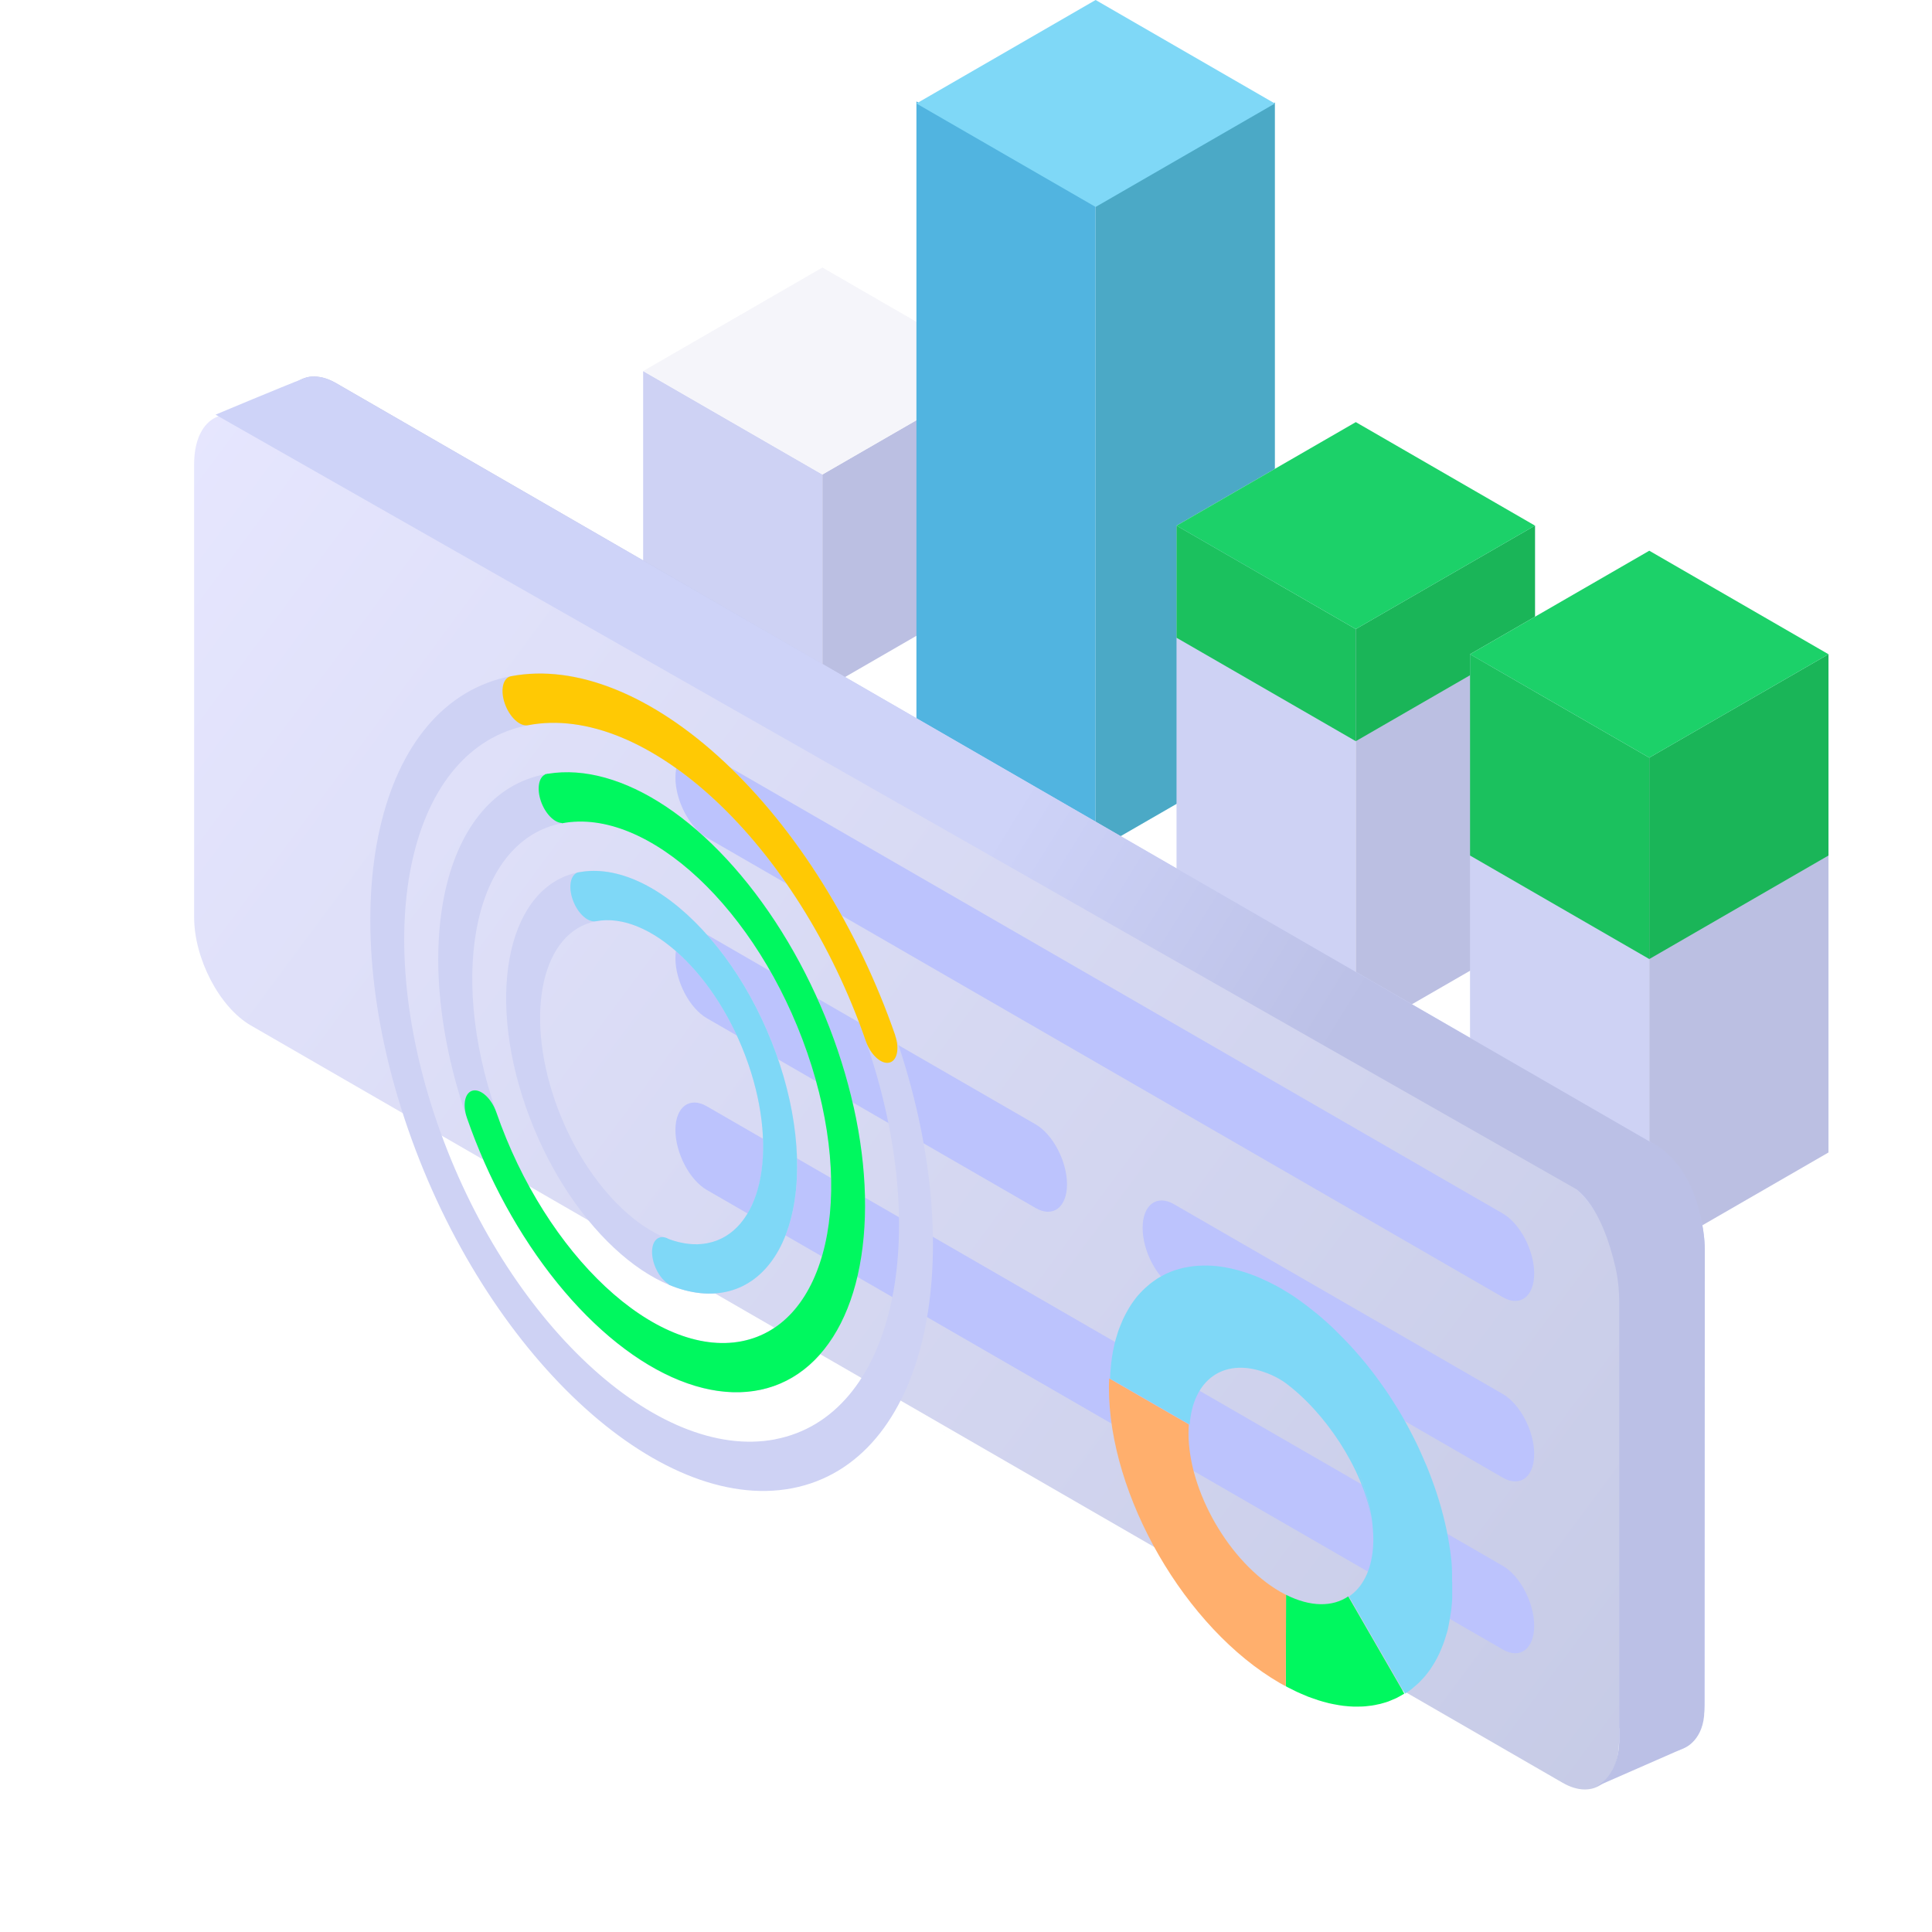 <svg width="120" height="120" viewBox="0 0 120 120" fill="none" xmlns="http://www.w3.org/2000/svg">
<g clip-path="url(#clip0_885_1230)">
<path d="M39.947 23.047L51.082 29.471V42.864L39.947 36.434V23.047Z" fill="#CED2F4"/>
<path d="M62.212 23.047L51.082 29.471V42.864L62.212 36.434V23.047Z" fill="#BBBFE2"/>
<path d="M51.082 16.617L39.947 23.047L51.082 29.471L62.212 23.047L51.082 16.617Z" fill="#F5F5FA"/>
<path d="M56.921 6.301L68.051 12.725V52.83L56.921 46.406V6.301Z" fill="#51B4E0"/>
<path d="M79.186 6.363L68.052 12.793V52.831L79.186 46.406V6.363Z" fill="#4BA9C6"/>
<path d="M68.051 0L56.921 6.429L68.051 12.854L79.185 6.429L68.051 0Z" fill="#7FD8F7"/>
<path d="M73.076 32.648L84.21 39.073V64.39L73.076 57.966V32.648Z" fill="#CED2F4"/>
<path d="M95.341 32.648L84.211 39.073V64.39L95.341 57.966V32.648Z" fill="#BBBFE2"/>
<path d="M84.211 26.219L73.076 32.648L84.211 39.073L95.341 32.648L84.211 26.219Z" fill="#F5F5FA"/>
<path d="M73.076 32.648L84.21 39.073V46.036L73.076 39.611V32.648Z" fill="#1BC15E"/>
<path d="M95.341 32.648L84.211 39.073V46.036L95.341 39.611V32.648Z" fill="#1AB558"/>
<path d="M84.211 26.219L73.076 32.648L84.211 39.073L95.341 32.648L84.211 26.219Z" fill="#1CD169"/>
<path d="M91.306 40.637L102.44 47.061V78.008L91.306 71.583V40.637Z" fill="#CED2F4"/>
<path d="M113.57 40.637L102.44 47.061V78.008L113.57 71.583V40.637Z" fill="#BBBFE2"/>
<path d="M102.44 34.207L91.306 40.636L102.44 47.061L113.57 40.636L102.44 34.207Z" fill="#F5F5FA"/>
<path d="M91.306 40.637L102.44 47.061V59.568L91.306 53.138V40.637Z" fill="#1BC15E"/>
<path d="M113.57 40.637L102.44 47.061V59.568L113.57 53.138V40.637Z" fill="#1AB558"/>
<path d="M102.44 34.207L91.306 40.636L102.44 47.061L113.57 40.636L102.44 34.207Z" fill="#1CD169"/>
<path d="M102.369 108.364L20.892 61.321C18.959 60.202 17.378 57.182 17.378 54.601V26.464C17.378 23.883 18.959 22.688 20.892 23.807L102.369 70.846C104.302 71.965 105.884 74.984 105.884 77.566V105.702C105.884 108.284 104.302 109.479 102.369 108.36V108.364Z" fill="url(#paint0_linear_885_1230)"/>
<path d="M97.049 110.727L15.573 63.688C13.639 62.569 12.058 59.549 12.058 56.968V28.831C12.058 26.25 13.639 25.055 15.573 26.174L97.049 73.213C98.983 74.332 100.564 77.352 100.564 79.933V108.069C100.564 110.651 98.983 111.846 97.049 110.727Z" fill="url(#paint1_linear_885_1230)"/>
<path d="M93.344 80.572L43.9 52.026C42.828 51.407 41.952 49.73 41.952 48.301C41.952 46.873 42.828 46.211 43.9 46.83L93.344 75.376C94.415 75.995 95.292 77.672 95.292 79.1C95.292 80.529 94.415 81.191 93.344 80.572Z" fill="#BCC3FD"/>
<path d="M93.344 102.455L43.9 73.909C42.828 73.29 41.952 71.613 41.952 70.184C41.952 68.756 42.828 68.094 43.9 68.713L93.344 97.259C94.415 97.878 95.292 99.555 95.292 100.983C95.292 102.412 94.415 103.074 93.344 102.455Z" fill="#BCC3FD"/>
<path d="M64.326 75.032L43.9 63.241C42.828 62.621 41.952 60.945 41.952 59.516C41.952 58.088 42.828 57.426 43.9 58.045L64.326 69.837C65.398 70.456 66.274 72.132 66.274 73.561C66.274 74.99 65.398 75.652 64.326 75.032Z" fill="#BCC3FD"/>
<path d="M93.344 91.782L72.918 79.991C71.846 79.371 70.97 77.695 70.97 76.266C70.97 74.838 71.846 74.176 72.918 74.795L93.344 86.587C94.415 87.206 95.292 88.882 95.292 90.311C95.292 91.74 94.415 92.402 93.344 91.782Z" fill="#BCC3FD"/>
<path d="M102.369 70.851L20.969 23.855C20.483 23.574 20.074 23.393 19.512 23.393C19.512 23.393 19.269 23.35 18.907 23.488C17.588 23.993 13.387 25.755 13.387 25.755L97.921 73.87C99.288 74.947 100.007 77.271 100.336 78.709C100.493 79.4 100.569 80.105 100.569 80.814V108.075C100.569 108.075 100.693 110.422 98.798 111.118L104.665 108.546C104.665 108.546 105.837 108.07 105.86 106.26L105.889 77.571C105.889 77.571 105.889 72.537 102.374 70.851H102.369Z" fill="url(#paint2_linear_885_1230)"/>
<path d="M58.102 88.363C58.326 88.587 58.55 88.816 58.769 89.054C58.769 89.054 58.769 89.054 58.774 89.059C58.555 88.82 58.326 88.587 58.102 88.363Z" fill="url(#paint3_linear_885_1230)"/>
<g filter="url(#filter0_d_885_1230)">
<path d="M61.879 113.051L61.865 118.737C61.893 118.751 61.922 118.771 61.95 118.785C62.131 118.88 62.307 118.966 62.484 119.051C62.527 119.071 62.569 119.094 62.617 119.113C62.669 119.137 62.727 119.161 62.779 119.185C62.917 119.247 63.055 119.304 63.193 119.361C63.217 119.371 63.241 119.38 63.265 119.39C63.341 119.418 63.417 119.447 63.493 119.471C63.627 119.518 63.76 119.566 63.893 119.609C63.984 119.637 64.074 119.661 64.165 119.69C64.293 119.723 64.417 119.761 64.541 119.79C64.632 119.809 64.722 119.828 64.813 119.847C64.936 119.871 65.055 119.894 65.174 119.913C65.265 119.928 65.351 119.937 65.441 119.952C65.56 119.966 65.675 119.975 65.794 119.985C65.879 119.99 65.965 119.999 66.051 119.999C66.17 119.999 66.284 119.999 66.398 119.999C66.48 119.999 66.56 119.999 66.637 119.994C66.756 119.99 66.875 119.975 66.989 119.961C67.061 119.952 67.132 119.947 67.199 119.937C67.332 119.918 67.46 119.89 67.589 119.861C67.637 119.852 67.68 119.842 67.727 119.833C67.756 119.823 67.784 119.813 67.813 119.809C67.956 119.771 68.099 119.728 68.237 119.68C68.289 119.661 68.337 119.642 68.384 119.618C68.504 119.571 68.618 119.523 68.732 119.471C68.78 119.447 68.827 119.418 68.875 119.394C68.889 119.385 68.904 119.38 68.918 119.371C69.013 119.318 69.108 119.266 69.199 119.209C69.208 119.204 69.213 119.199 69.223 119.19L65.741 113.156C64.77 113.813 63.403 113.822 61.879 113.056V113.051Z" fill="#00F85F"/>
<path d="M72.189 112.233C72.189 112.2 72.189 112.171 72.189 112.138C72.189 112.119 72.189 112.095 72.189 112.076C72.189 112.043 72.189 112.014 72.189 111.981C72.189 111.957 72.189 111.933 72.189 111.914C72.189 111.886 72.189 111.857 72.189 111.824C72.189 111.795 72.189 111.762 72.189 111.733C72.189 111.709 72.189 111.69 72.189 111.667C72.189 111.633 72.189 111.6 72.184 111.567C72.184 111.548 72.184 111.528 72.184 111.509C72.184 111.476 72.184 111.448 72.18 111.414C72.18 111.39 72.18 111.371 72.18 111.348C72.18 111.314 72.175 111.281 72.17 111.247C72.17 111.228 72.17 111.205 72.17 111.186C72.17 111.152 72.165 111.119 72.16 111.086C72.16 111.067 72.16 111.047 72.156 111.028C72.156 110.995 72.151 110.957 72.146 110.924C72.137 110.833 72.132 110.795 72.127 110.757C72.118 110.671 72.113 110.633 72.108 110.59C72.099 110.509 72.094 110.471 72.089 110.433C72.08 110.347 72.075 110.309 72.065 110.266C72.056 110.185 72.046 110.147 72.041 110.105C72.032 110.024 72.022 109.981 72.018 109.938C72.018 109.919 72.013 109.904 72.008 109.89C72.003 109.852 71.994 109.814 71.989 109.776C71.98 109.709 71.97 109.657 71.96 109.609C71.951 109.547 71.942 109.495 71.932 109.447C71.827 108.876 71.689 108.3 71.532 107.728C71.432 107.371 71.327 107.014 71.208 106.661C71.165 106.533 71.118 106.404 71.075 106.275C70.979 106.009 70.884 105.742 70.779 105.475C70.722 105.328 70.665 105.185 70.603 105.037C70.494 104.775 70.379 104.518 70.265 104.261C70.203 104.128 70.146 103.994 70.084 103.861C69.922 103.523 69.755 103.185 69.579 102.856C69.532 102.766 69.484 102.675 69.436 102.585C69.417 102.551 69.398 102.513 69.379 102.48C69.222 102.189 69.06 101.904 68.889 101.623C68.808 101.484 68.722 101.351 68.636 101.218C68.489 100.984 68.341 100.746 68.184 100.518C68.093 100.384 68.003 100.246 67.908 100.118C67.741 99.879 67.574 99.651 67.403 99.422C67.365 99.37 67.327 99.322 67.288 99.27C67.231 99.194 67.174 99.118 67.112 99.041C66.903 98.77 66.689 98.508 66.465 98.251C66.35 98.117 66.236 97.984 66.117 97.851C66.031 97.755 65.945 97.665 65.86 97.57C65.86 97.57 65.86 97.57 65.855 97.565C65.574 97.26 65.288 96.974 64.998 96.689C64.936 96.627 64.879 96.56 64.812 96.503C64.798 96.489 64.788 96.479 64.779 96.469C64.75 96.441 64.722 96.417 64.693 96.389C64.641 96.341 64.607 96.308 64.574 96.279C64.522 96.231 64.488 96.198 64.455 96.169C64.398 96.117 64.364 96.088 64.331 96.06C64.269 96.008 64.24 95.979 64.207 95.95C64.183 95.927 64.164 95.912 64.15 95.898C64.126 95.879 64.107 95.86 64.083 95.841C64.012 95.784 63.983 95.76 63.96 95.736C63.888 95.679 63.859 95.655 63.836 95.631C63.764 95.569 63.736 95.55 63.707 95.527C63.693 95.512 63.674 95.503 63.66 95.489C63.631 95.465 63.607 95.446 63.579 95.427C63.559 95.412 63.545 95.398 63.526 95.384C63.502 95.365 63.474 95.346 63.45 95.322C63.431 95.308 63.417 95.293 63.398 95.284C63.374 95.265 63.345 95.246 63.321 95.222C63.302 95.207 63.283 95.193 63.269 95.179C63.245 95.16 63.217 95.141 63.193 95.122C63.174 95.108 63.155 95.093 63.136 95.079C63.112 95.06 63.088 95.041 63.059 95.022C63.04 95.007 63.021 94.993 63.002 94.979C62.978 94.96 62.955 94.945 62.931 94.927C62.912 94.912 62.893 94.898 62.874 94.884C62.85 94.865 62.826 94.85 62.802 94.831C62.779 94.817 62.759 94.803 62.736 94.784C62.712 94.769 62.693 94.75 62.669 94.736C62.65 94.722 62.626 94.707 62.607 94.693C62.583 94.679 62.559 94.66 62.54 94.645C62.517 94.631 62.493 94.617 62.474 94.598C62.455 94.584 62.431 94.569 62.412 94.555C62.388 94.541 62.364 94.526 62.34 94.507C62.321 94.493 62.297 94.479 62.274 94.465C62.25 94.45 62.226 94.431 62.202 94.417C62.183 94.403 62.159 94.393 62.14 94.379C62.117 94.365 62.093 94.35 62.069 94.331C62.05 94.317 62.026 94.307 62.007 94.293C61.983 94.279 61.959 94.264 61.935 94.25C61.912 94.236 61.893 94.222 61.869 94.212C61.845 94.198 61.821 94.184 61.802 94.169C61.778 94.155 61.759 94.141 61.736 94.131C61.693 94.103 61.645 94.079 61.602 94.05C61.554 94.022 61.512 93.998 61.469 93.974C61.393 93.931 61.364 93.917 61.335 93.898C61.259 93.855 61.231 93.841 61.197 93.826C61.183 93.817 61.164 93.807 61.15 93.803C61.121 93.788 61.093 93.774 61.064 93.76C61.045 93.75 61.026 93.741 61.007 93.731C60.983 93.717 60.959 93.707 60.935 93.693C60.912 93.683 60.892 93.674 60.873 93.66C60.85 93.65 60.826 93.636 60.802 93.626C60.783 93.617 60.759 93.607 60.74 93.598C60.716 93.588 60.693 93.574 60.669 93.564C60.65 93.555 60.626 93.545 60.607 93.536C60.583 93.526 60.559 93.512 60.535 93.502C60.516 93.493 60.492 93.484 60.473 93.474C60.45 93.464 60.426 93.455 60.402 93.441C60.378 93.431 60.359 93.422 60.34 93.412C60.316 93.403 60.292 93.393 60.273 93.383C60.254 93.374 60.23 93.364 60.212 93.355C60.188 93.345 60.164 93.336 60.14 93.326C60.121 93.317 60.097 93.307 60.078 93.298C60.054 93.288 60.035 93.279 60.011 93.269C59.988 93.26 59.969 93.25 59.945 93.245C59.921 93.236 59.902 93.226 59.878 93.222C59.854 93.212 59.835 93.203 59.811 93.198C59.792 93.188 59.769 93.183 59.749 93.174C59.73 93.164 59.707 93.16 59.688 93.15C59.664 93.141 59.645 93.136 59.621 93.126C59.602 93.117 59.578 93.112 59.559 93.103C59.535 93.093 59.516 93.088 59.492 93.079C59.473 93.069 59.45 93.064 59.43 93.06C59.407 93.05 59.388 93.045 59.364 93.036C59.34 93.031 59.321 93.022 59.297 93.017C59.278 93.012 59.254 93.002 59.235 92.998C59.211 92.993 59.192 92.983 59.169 92.979C59.15 92.974 59.13 92.964 59.107 92.96C59.083 92.955 59.064 92.945 59.04 92.941C59.021 92.936 59.002 92.931 58.983 92.921C58.959 92.917 58.94 92.907 58.916 92.902C58.897 92.898 58.878 92.893 58.859 92.888C58.835 92.883 58.811 92.874 58.788 92.869C58.769 92.864 58.749 92.86 58.73 92.855C58.707 92.85 58.683 92.845 58.664 92.836C58.645 92.836 58.626 92.826 58.606 92.822C58.583 92.817 58.559 92.812 58.54 92.807C58.521 92.807 58.502 92.798 58.483 92.793C58.459 92.788 58.435 92.783 58.416 92.779C58.397 92.779 58.383 92.769 58.364 92.769C58.34 92.764 58.316 92.76 58.292 92.755C58.278 92.755 58.259 92.75 58.245 92.745C58.221 92.74 58.197 92.736 58.168 92.731C58.154 92.731 58.135 92.726 58.121 92.722C58.097 92.722 58.068 92.712 58.045 92.707C57.978 92.698 57.949 92.693 57.925 92.688C57.859 92.679 57.83 92.674 57.802 92.669C57.745 92.66 57.711 92.66 57.683 92.655C57.63 92.65 57.597 92.645 57.564 92.641C57.168 92.598 56.787 92.598 56.416 92.621C56.33 92.626 56.24 92.631 56.154 92.641C56.02 92.655 55.892 92.679 55.763 92.702C55.687 92.717 55.611 92.726 55.535 92.74C55.397 92.769 55.263 92.812 55.13 92.85C55.068 92.869 55.011 92.883 54.949 92.902C54.797 92.955 54.649 93.017 54.506 93.083C54.473 93.098 54.439 93.107 54.406 93.126C54.373 93.141 54.339 93.164 54.306 93.179C54.168 93.25 54.035 93.322 53.901 93.403C53.844 93.436 53.792 93.479 53.739 93.517C53.63 93.588 53.525 93.664 53.425 93.745C53.368 93.793 53.311 93.845 53.254 93.893C53.163 93.974 53.068 94.055 52.982 94.141C52.925 94.198 52.868 94.26 52.811 94.322C52.73 94.407 52.649 94.498 52.572 94.593C52.52 94.66 52.468 94.731 52.415 94.803C52.344 94.898 52.277 94.998 52.211 95.103C52.163 95.179 52.111 95.26 52.068 95.341C52.006 95.446 51.944 95.555 51.887 95.669C51.844 95.755 51.801 95.841 51.758 95.927C51.706 96.046 51.653 96.165 51.606 96.289C51.568 96.379 51.534 96.474 51.496 96.565C51.449 96.693 51.41 96.827 51.368 96.965C51.339 97.06 51.31 97.151 51.282 97.246C51.282 97.255 51.282 97.26 51.277 97.27C51.239 97.408 51.21 97.555 51.177 97.703C51.158 97.793 51.139 97.879 51.12 97.97C51.12 97.993 51.11 98.013 51.11 98.036C51.082 98.194 51.058 98.36 51.039 98.522C51.029 98.594 51.015 98.665 51.01 98.741C51.01 98.779 51.001 98.817 51.001 98.856C50.977 99.084 50.958 99.322 50.949 99.56C50.949 99.579 50.949 99.603 50.949 99.627L55.892 102.48C56.111 99.684 57.987 98.374 60.431 99.194C61.25 99.456 61.797 99.865 61.797 99.865C64.293 101.689 66.641 105.218 67.184 108.309C66.993 107.023 66.546 105.69 65.884 104.442C66.674 105.933 67.184 107.547 67.279 109.057C67.265 108.814 67.222 108.571 67.184 108.323C67.26 108.761 67.303 109.19 67.298 109.604C67.298 109.633 67.298 109.657 67.298 109.685C67.298 109.719 67.298 109.738 67.298 109.752V109.766C67.293 109.943 67.288 109.962 67.288 109.981V109.99V110C67.288 110 67.288 109.985 67.288 109.981C67.288 110.024 67.288 110.043 67.284 110.066C67.284 110.1 67.284 110.124 67.279 110.147C67.165 111.571 66.622 112.6 65.788 113.162L69.27 119.196C69.293 119.182 69.317 119.163 69.341 119.148C69.446 119.082 69.551 119.01 69.651 118.929C69.665 118.92 69.674 118.91 69.689 118.901C69.722 118.877 69.751 118.848 69.779 118.825C69.798 118.81 69.817 118.791 69.837 118.772C69.903 118.72 69.965 118.663 70.032 118.606C70.055 118.586 70.075 118.567 70.098 118.548C70.127 118.52 70.156 118.491 70.179 118.467C70.203 118.444 70.232 118.415 70.255 118.386C70.303 118.339 70.351 118.286 70.398 118.234C70.432 118.196 70.465 118.163 70.498 118.125C70.541 118.072 70.584 118.015 70.627 117.963C70.665 117.91 70.708 117.858 70.746 117.81C70.779 117.767 70.813 117.724 70.841 117.677C70.879 117.62 70.918 117.558 70.956 117.501C71.013 117.41 71.07 117.32 71.127 117.224C71.17 117.148 71.213 117.072 71.251 116.996C71.303 116.901 71.351 116.801 71.398 116.701C71.437 116.62 71.475 116.534 71.508 116.448C71.551 116.343 71.594 116.239 71.637 116.129C71.67 116.039 71.703 115.948 71.732 115.858C71.784 115.696 71.837 115.534 71.884 115.367C71.894 115.324 71.908 115.286 71.918 115.243C71.932 115.196 71.937 115.157 71.946 115.119C71.946 115.11 71.946 115.105 71.946 115.1C71.956 115.067 71.965 115.029 71.97 114.996C71.97 114.986 71.97 114.977 71.975 114.967C71.975 114.967 71.975 114.962 71.975 114.957C71.98 114.929 71.989 114.896 71.994 114.867C71.994 114.853 71.994 114.848 71.999 114.834C72.003 114.8 72.013 114.767 72.018 114.738C72.018 114.724 72.018 114.715 72.022 114.705C72.027 114.672 72.037 114.638 72.041 114.61C72.041 114.591 72.046 114.576 72.051 114.562C72.056 114.534 72.061 114.505 72.065 114.476C72.065 114.457 72.065 114.448 72.07 114.434C72.07 114.405 72.08 114.381 72.084 114.353C72.084 114.353 72.084 114.343 72.084 114.338C72.084 114.315 72.089 114.305 72.094 114.286C72.094 114.257 72.103 114.229 72.108 114.205C72.108 114.186 72.113 114.172 72.118 114.153C72.118 114.124 72.127 114.095 72.127 114.067C72.127 114.048 72.127 114.029 72.137 114.01C72.137 113.981 72.141 113.953 72.146 113.929C72.146 113.91 72.146 113.891 72.151 113.872C72.151 113.848 72.156 113.819 72.16 113.791C72.16 113.767 72.16 113.748 72.165 113.724C72.165 113.695 72.17 113.672 72.175 113.648C72.175 113.629 72.175 113.605 72.18 113.586C72.18 113.557 72.184 113.533 72.184 113.505C72.184 113.481 72.184 113.462 72.189 113.438C72.189 113.41 72.189 113.386 72.194 113.362C72.194 113.338 72.194 113.314 72.199 113.286C72.199 113.286 72.199 113.281 72.199 113.276C72.199 113.257 72.199 113.238 72.199 113.219C72.199 113.195 72.199 113.167 72.199 113.143V113.133C72.199 113.11 72.199 113.091 72.199 113.076C72.199 113.052 72.199 113.029 72.199 113.005C72.199 112.976 72.199 112.952 72.199 112.924C72.199 112.9 72.199 112.876 72.199 112.852C72.199 112.824 72.199 112.8 72.199 112.776C72.199 112.752 72.199 112.724 72.199 112.7C72.199 112.676 72.199 112.648 72.199 112.624C72.199 112.571 72.199 112.524 72.199 112.471C72.199 112.419 72.199 112.367 72.199 112.314C72.199 112.295 72.199 112.271 72.199 112.252L72.189 112.233ZM67.241 109.904C67.241 109.904 67.241 109.895 67.241 109.89V109.904ZM67.241 109.833C67.241 109.833 67.241 109.819 67.241 109.809C67.241 109.819 67.241 109.824 67.241 109.833Z" fill="#7FD8F7"/>
<path d="M55.821 102.998C55.821 102.817 55.83 102.645 55.84 102.474L50.896 99.621C50.887 99.793 50.877 99.964 50.877 100.145C50.858 106.893 55.625 115.147 61.502 118.542C61.621 118.614 61.745 118.671 61.864 118.738L61.879 113.061C61.76 112.999 61.64 112.937 61.517 112.866C58.364 111.046 55.811 106.622 55.821 103.002V102.998Z" fill="#FFAF6D"/>
</g>
<g filter="url(#filter1_d_885_1230)">
<path fill-rule="evenodd" clip-rule="evenodd" d="M31.208 99.437C39.566 97.827 42.429 85.235 37.604 71.305C32.78 57.379 22.093 47.392 13.74 48.997C5.382 50.607 2.519 63.199 7.344 77.129C12.168 91.055 22.855 101.042 31.208 99.437ZM30.156 96.394C37.504 94.979 40.024 83.906 35.78 71.657C31.537 59.413 22.141 50.631 14.792 52.045C7.444 53.46 4.924 64.533 9.168 76.782C13.411 89.031 22.807 97.808 30.156 96.398V96.394Z" fill="#CED2F4"/>
<path d="M37.604 71.306C36.456 67.996 34.927 64.791 33.108 61.876C31.289 58.961 29.212 56.399 26.993 54.328C24.778 52.256 22.464 50.718 20.192 49.808C17.916 48.894 15.725 48.622 13.739 49.003C13.234 49.098 13.063 49.86 13.353 50.699C13.644 51.537 14.291 52.142 14.791 52.046C22.14 50.632 31.536 59.414 35.775 71.658C36.065 72.496 36.713 73.101 37.213 73.006C37.718 72.911 37.889 72.149 37.599 71.311L37.604 71.306Z" fill="#FFC904"/>
<path fill-rule="evenodd" clip-rule="evenodd" d="M29.104 93.351C35.443 92.132 37.614 82.579 33.957 72.011C30.294 61.443 22.189 53.871 15.85 55.09C9.511 56.309 7.339 65.862 10.997 76.43C14.659 86.998 22.765 94.571 29.104 93.351ZM28.051 90.308C33.38 89.284 35.209 81.25 32.133 72.363C29.056 63.477 22.236 57.109 16.907 58.133C11.578 59.157 9.749 67.191 12.826 76.078C15.902 84.965 22.722 91.332 28.051 90.308Z" fill="#CED2F4"/>
<path fill-rule="evenodd" clip-rule="evenodd" d="M26.994 87.262C31.318 86.429 32.799 79.914 30.304 72.713C27.808 65.507 22.279 60.345 17.96 61.173C13.635 62.007 12.154 68.522 14.65 75.723C17.145 82.928 22.674 88.091 26.994 87.262ZM25.942 84.219C29.256 83.581 30.39 78.585 28.475 73.065C26.561 67.541 22.327 63.583 19.012 64.221C15.697 64.859 14.564 69.855 16.474 75.375C18.388 80.899 22.622 84.857 25.937 84.219H25.942Z" fill="#CED2F4"/>
<path d="M31.038 75.311C30.609 73.364 29.899 71.406 28.966 69.582C28.033 67.753 26.894 66.106 25.632 64.753C24.375 63.4 23.027 62.377 21.689 61.762C20.394 61.167 19.136 60.967 18.008 61.172C17.988 61.172 17.974 61.172 17.955 61.176C17.946 61.176 17.941 61.176 17.936 61.181C17.922 61.181 17.908 61.181 17.893 61.186C17.436 61.334 17.288 62.067 17.569 62.872C17.85 63.686 18.465 64.272 18.96 64.224C18.96 64.224 18.993 64.224 19.008 64.22C22.322 63.581 26.561 67.544 28.471 73.064C30.385 78.588 29.247 83.579 25.937 84.217C25.18 84.365 24.37 84.265 23.551 83.965C23.37 83.86 23.194 83.817 23.027 83.85C22.522 83.946 22.351 84.708 22.642 85.546C22.837 86.103 23.184 86.556 23.546 86.77V86.799C24.885 87.356 26.166 87.489 27.299 87.189C28.437 86.889 29.395 86.16 30.114 85.06C30.833 83.96 31.285 82.512 31.447 80.826C31.604 79.14 31.466 77.254 31.038 75.307V75.311Z" fill="#7FD8F7"/>
<path d="M35.028 75.787C34.185 71.991 32.628 68.186 30.547 64.857C28.465 61.528 25.96 58.823 23.346 57.084C20.808 55.399 18.283 54.699 16.059 55.056C16.035 55.056 16.007 55.056 15.983 55.065C15.974 55.065 15.959 55.07 15.95 55.075C15.916 55.08 15.883 55.084 15.854 55.089V55.108C15.454 55.299 15.335 55.999 15.597 56.765C15.864 57.532 16.421 58.099 16.902 58.118V58.137C22.241 57.113 29.056 63.48 32.133 72.367C35.209 81.254 33.385 89.288 28.051 90.312C22.722 91.336 15.902 84.969 12.826 76.082C12.535 75.244 11.887 74.639 11.387 74.734C10.883 74.829 10.711 75.591 11.002 76.43C12.311 80.211 14.264 83.778 16.616 86.683C18.969 89.588 21.608 91.693 24.208 92.736C26.808 93.779 29.247 93.717 31.218 92.551C33.19 91.384 34.604 89.169 35.281 86.183C35.957 83.197 35.871 79.578 35.028 75.782V75.787Z" fill="#00F85F"/>
</g>
</g>
<defs>
<filter id="filter0_d_885_1230" x="50.877" y="63.605" width="54.321" height="57.395" filterUnits="userSpaceOnUse" color-interpolation-filters="sRGB">
<feFlood flood-opacity="0" result="BackgroundImageFix"/>
<feColorMatrix in="SourceAlpha" type="matrix" values="0 0 0 0 0 0 0 0 0 0 0 0 0 0 0 0 0 0 127 0" result="hardAlpha"/>
<feOffset dx="18" dy="-14"/>
<feGaussianBlur stdDeviation="7.5"/>
<feComposite in2="hardAlpha" operator="out"/>
<feColorMatrix type="matrix" values="0 0 0 0 0.202 0 0 0 0 0.222 0 0 0 0 0.401 0 0 0 0.25 0"/>
<feBlend mode="normal" in2="BackgroundImageFix" result="effect1_dropShadow_885_1230"/>
<feBlend mode="normal" in="SourceGraphic" in2="effect1_dropShadow_885_1230" result="shape"/>
</filter>
<filter id="filter1_d_885_1230" x="5" y="26.828" width="67.948" height="80.777" filterUnits="userSpaceOnUse" color-interpolation-filters="sRGB">
<feFlood flood-opacity="0" result="BackgroundImageFix"/>
<feColorMatrix in="SourceAlpha" type="matrix" values="0 0 0 0 0 0 0 0 0 0 0 0 0 0 0 0 0 0 127 0" result="hardAlpha"/>
<feOffset dx="18" dy="-7"/>
<feGaussianBlur stdDeviation="7.5"/>
<feComposite in2="hardAlpha" operator="out"/>
<feColorMatrix type="matrix" values="0 0 0 0 0.202 0 0 0 0 0.222 0 0 0 0 0.401 0 0 0 0.25 0"/>
<feBlend mode="normal" in2="BackgroundImageFix" result="effect1_dropShadow_885_1230"/>
<feBlend mode="normal" in="SourceGraphic" in2="effect1_dropShadow_885_1230" result="shape"/>
</filter>
<linearGradient id="paint0_linear_885_1230" x1="17.373" y1="66.083" x2="105.888" y2="66.083" gradientUnits="userSpaceOnUse">
<stop offset="0.18" stop-color="#BBC0E6"/>
<stop offset="0.19" stop-color="#BBC0E6"/>
<stop offset="0.46" stop-color="#CED3F8"/>
</linearGradient>
<linearGradient id="paint1_linear_885_1230" x1="121.671" y1="111.217" x2="6.896" y2="25.969" gradientUnits="userSpaceOnUse">
<stop stop-color="#C2C7E3"/>
<stop offset="1" stop-color="#E7E7FF"/>
</linearGradient>
<linearGradient id="paint2_linear_885_1230" x1="91.111" y1="85.081" x2="12.53" y2="36.285" gradientUnits="userSpaceOnUse">
<stop offset="0.18" stop-color="#BBC0E6"/>
<stop offset="0.19" stop-color="#BBC0E6"/>
<stop offset="0.46" stop-color="#CED3F8"/>
</linearGradient>
<linearGradient id="paint3_linear_885_1230" x1="58.102" y1="88.711" x2="58.774" y2="88.711" gradientUnits="userSpaceOnUse">
<stop offset="0.01" stop-color="#4AB0DD"/>
<stop offset="0.02" stop-color="#4AB0DD"/>
<stop offset="0.57" stop-color="#52B6E0"/>
<stop offset="0.6" stop-color="#4DA3DE"/>
<stop offset="0.65" stop-color="#4688DD"/>
</linearGradient>
<clipPath id="clip0_885_1230">
<rect width="120" height="120" fill="white"/>
</clipPath>
</defs>
</svg>
